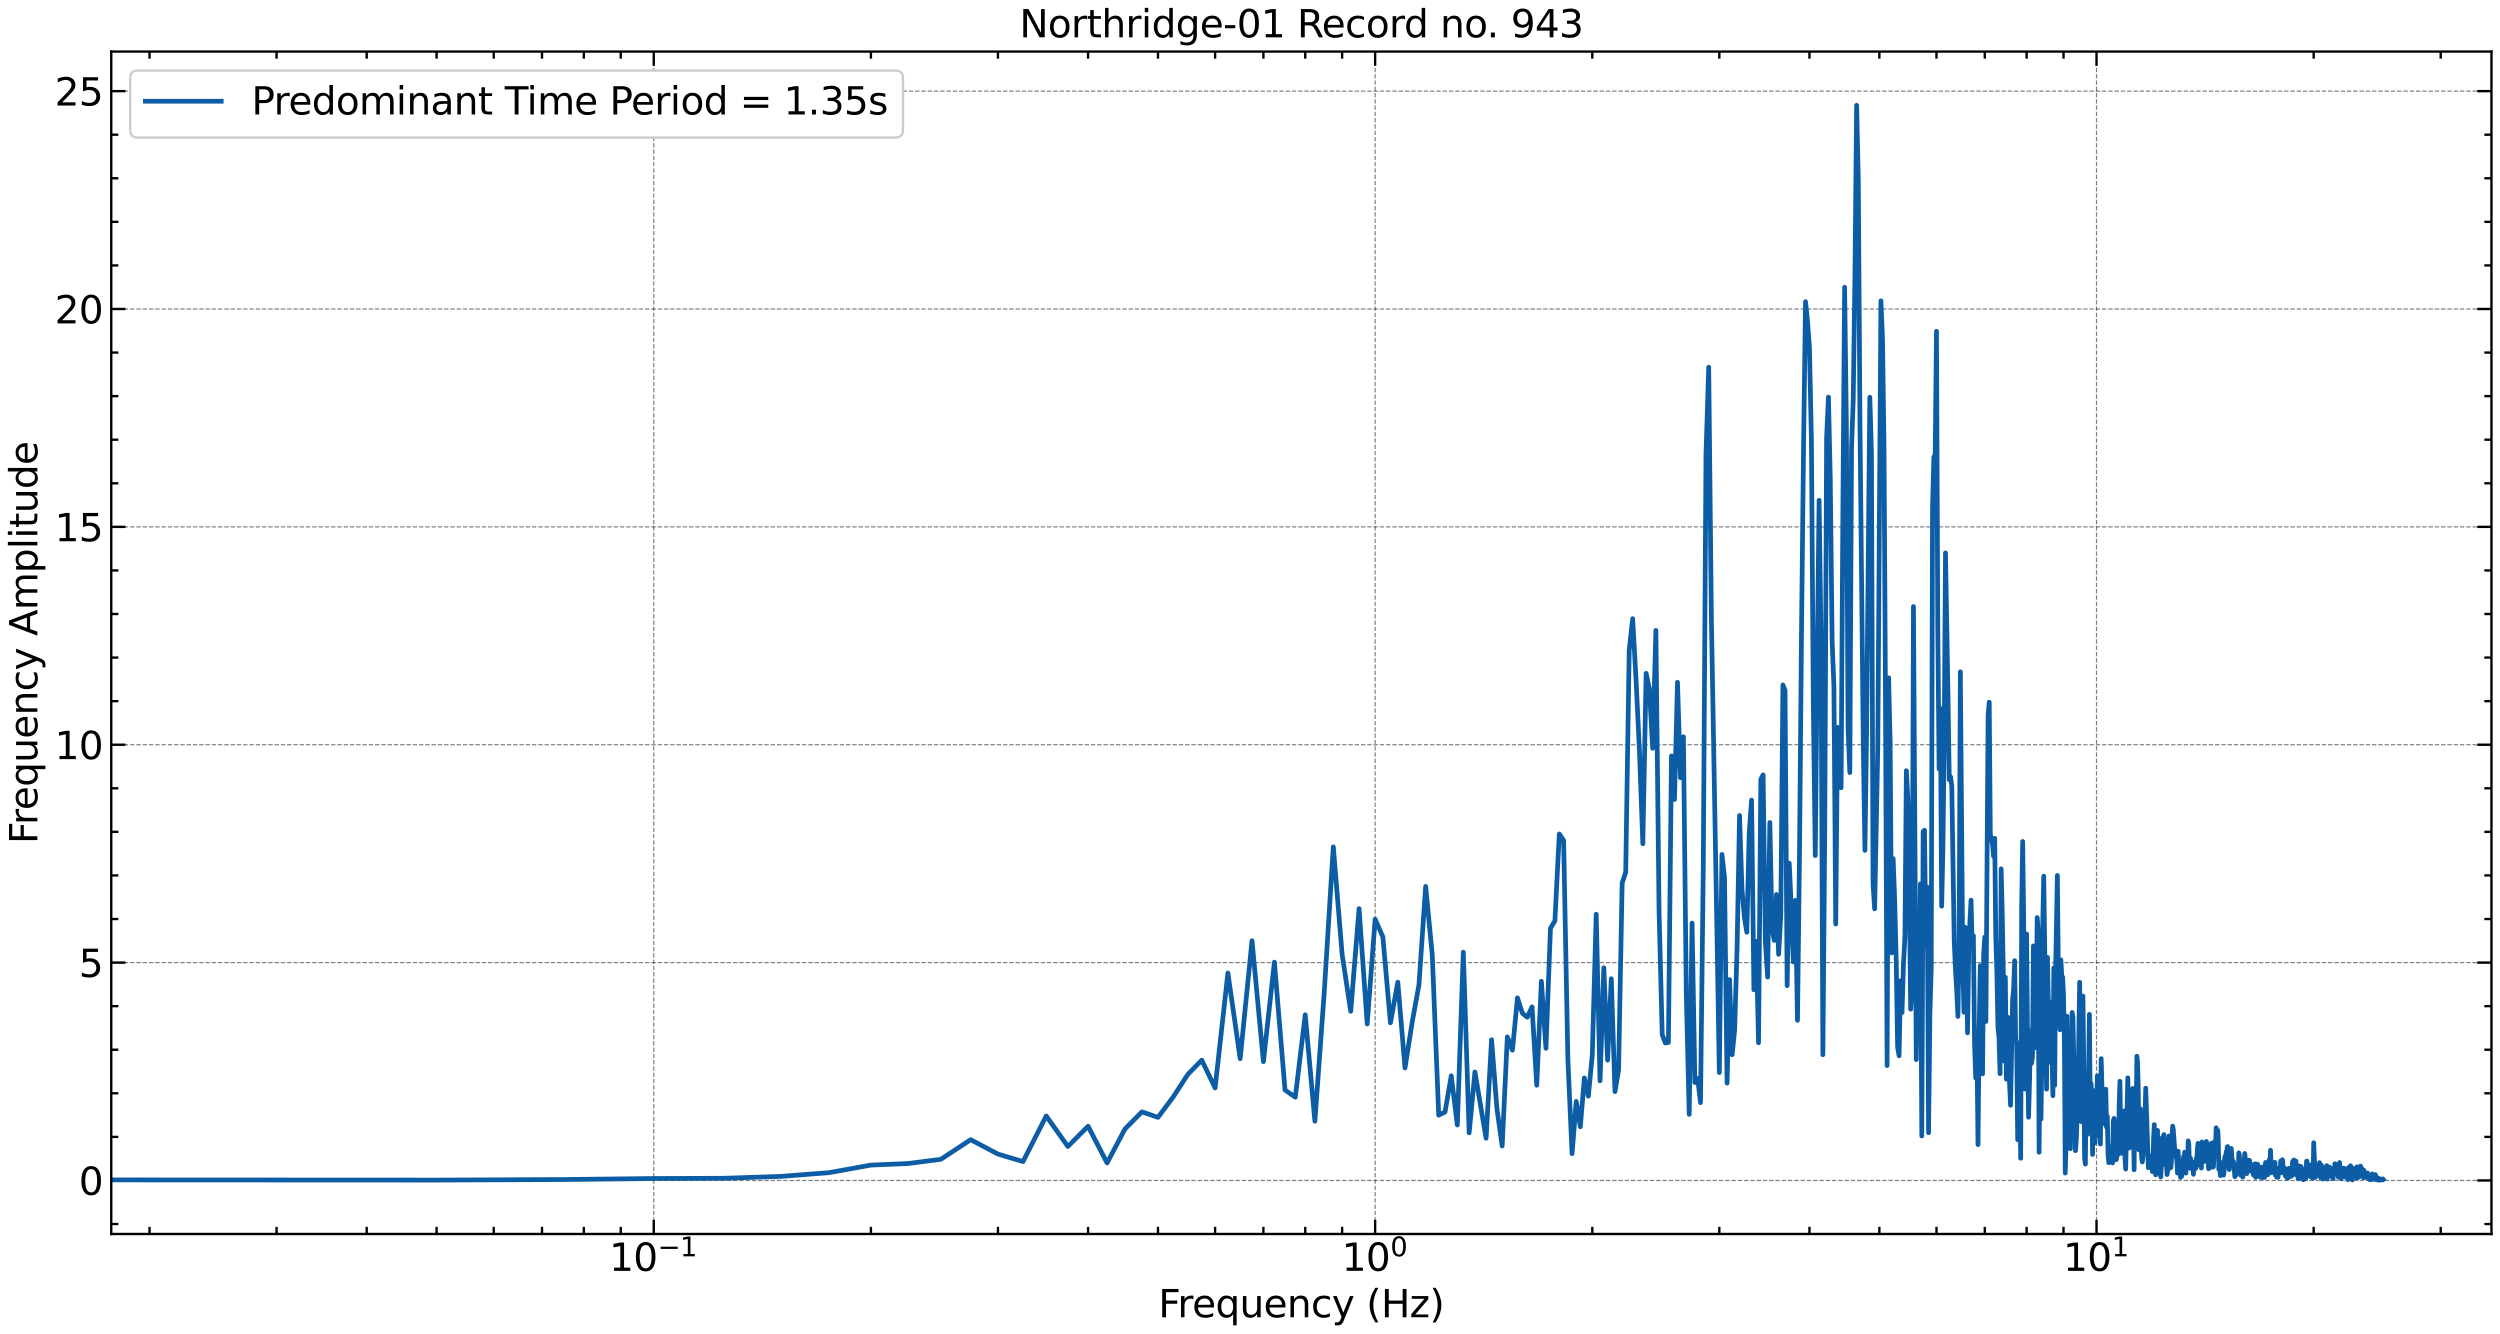 <?xml version="1.0" encoding="utf-8" standalone="no"?>
<!DOCTYPE svg PUBLIC "-//W3C//DTD SVG 1.1//EN"
  "http://www.w3.org/Graphics/SVG/1.1/DTD/svg11.dtd">
<svg xmlns:xlink="http://www.w3.org/1999/xlink" width="1054.945pt" height="562.788pt" viewBox="0 0 1054.945 562.788" xmlns="http://www.w3.org/2000/svg" version="1.1">
 <defs>
  <style type="text/css">*{stroke-linejoin: round; stroke-linecap: butt}</style>
 </defs>
 <g id="figure_1">
  <g id="patch_1">
   <path d="M 0 562.788 
L 1054.945 562.788 
L 1054.945 0 
L 0 0 
z
" style="fill: #ffffff"/>
  </g>
  <g id="axes_1">
   <g id="patch_2">
    <path d="M 46.945 520.717 
L 1051.345 520.717 
L 1051.345 21.758 
L 46.945 21.758 
z
" style="fill: #ffffff"/>
   </g>
   <g id="matplotlib.axis_1">
    <g id="xtick_1">
     <g id="line2d_1">
      <path d="M 275.871 520.717 
L 275.871 21.758 
" clip-path="url(#p786ea1fb59)" style="fill: none; stroke-dasharray: 1.85,0.8; stroke-dashoffset: 0; stroke: #000000; stroke-opacity: 0.5; stroke-width: 0.5"/>
     </g>
     <g id="line2d_2">
      <defs>
       <path id="m0d4e0d91ab" d="M 0 0 
L 0 -6 
" style="stroke: #000000"/>
      </defs>
      <g>
       <use xlink:href="#m0d4e0d91ab" x="275.871" y="520.717" style="stroke: #000000"/>
      </g>
     </g>
     <g id="line2d_3">
      <defs>
       <path id="mbb97920888" d="M 0 0 
L 0 6 
" style="stroke: #000000"/>
      </defs>
      <g>
       <use xlink:href="#mbb97920888" x="275.871" y="21.758" style="stroke: #000000"/>
      </g>
     </g>
     <g id="text_1">
      <!-- $\mathdefault{10^{-1}}$ -->
      <g transform="translate(257.071 536.375) scale(0.16 -0.16)">
       <defs>
        <path id="DejaVuSans-31" d="M 794 531 
L 1825 531 
L 1825 4091 
L 703 3866 
L 703 4441 
L 1819 4666 
L 2450 4666 
L 2450 531 
L 3481 531 
L 3481 0 
L 794 0 
L 794 531 
z
" transform="scale(0.016)"/>
        <path id="DejaVuSans-30" d="M 2034 4250 
Q 1547 4250 1301 3770 
Q 1056 3291 1056 2328 
Q 1056 1369 1301 889 
Q 1547 409 2034 409 
Q 2525 409 2770 889 
Q 3016 1369 3016 2328 
Q 3016 3291 2770 3770 
Q 2525 4250 2034 4250 
z
M 2034 4750 
Q 2819 4750 3233 4129 
Q 3647 3509 3647 2328 
Q 3647 1150 3233 529 
Q 2819 -91 2034 -91 
Q 1250 -91 836 529 
Q 422 1150 422 2328 
Q 422 3509 836 4129 
Q 1250 4750 2034 4750 
z
" transform="scale(0.016)"/>
        <path id="DejaVuSans-2212" d="M 678 2272 
L 4684 2272 
L 4684 1741 
L 678 1741 
L 678 2272 
z
" transform="scale(0.016)"/>
       </defs>
       <use xlink:href="#DejaVuSans-31" transform="translate(0 0.684)"/>
       <use xlink:href="#DejaVuSans-30" transform="translate(63.623 0.684)"/>
       <use xlink:href="#DejaVuSans-2212" transform="translate(128.203 38.966) scale(0.7)"/>
       <use xlink:href="#DejaVuSans-31" transform="translate(186.855 38.966) scale(0.7)"/>
      </g>
     </g>
    </g>
    <g id="xtick_2">
     <g id="line2d_4">
      <path d="M 580.279 520.717 
L 580.279 21.758 
" clip-path="url(#p786ea1fb59)" style="fill: none; stroke-dasharray: 1.85,0.8; stroke-dashoffset: 0; stroke: #000000; stroke-opacity: 0.5; stroke-width: 0.5"/>
     </g>
     <g id="line2d_5">
      <g>
       <use xlink:href="#m0d4e0d91ab" x="580.279" y="520.717" style="stroke: #000000"/>
      </g>
     </g>
     <g id="line2d_6">
      <g>
       <use xlink:href="#mbb97920888" x="580.279" y="21.758" style="stroke: #000000"/>
      </g>
     </g>
     <g id="text_2">
      <!-- $\mathdefault{10^{0}}$ -->
      <g transform="translate(566.199 536.375) scale(0.16 -0.16)">
       <use xlink:href="#DejaVuSans-31" transform="translate(0 0.766)"/>
       <use xlink:href="#DejaVuSans-30" transform="translate(63.623 0.766)"/>
       <use xlink:href="#DejaVuSans-30" transform="translate(128.203 39.047) scale(0.7)"/>
      </g>
     </g>
    </g>
    <g id="xtick_3">
     <g id="line2d_7">
      <path d="M 884.687 520.717 
L 884.687 21.758 
" clip-path="url(#p786ea1fb59)" style="fill: none; stroke-dasharray: 1.85,0.8; stroke-dashoffset: 0; stroke: #000000; stroke-opacity: 0.5; stroke-width: 0.5"/>
     </g>
     <g id="line2d_8">
      <g>
       <use xlink:href="#m0d4e0d91ab" x="884.687" y="520.717" style="stroke: #000000"/>
      </g>
     </g>
     <g id="line2d_9">
      <g>
       <use xlink:href="#mbb97920888" x="884.687" y="21.758" style="stroke: #000000"/>
      </g>
     </g>
     <g id="text_3">
      <!-- $\mathdefault{10^{1}}$ -->
      <g transform="translate(870.607 536.375) scale(0.16 -0.16)">
       <use xlink:href="#DejaVuSans-31" transform="translate(0 0.684)"/>
       <use xlink:href="#DejaVuSans-30" transform="translate(63.623 0.684)"/>
       <use xlink:href="#DejaVuSans-31" transform="translate(128.203 38.966) scale(0.7)"/>
      </g>
     </g>
    </g>
    <g id="xtick_4">
     <g id="line2d_10">
      <defs>
       <path id="m7118806e76" d="M 0 0 
L 0 -3 
" style="stroke: #000000"/>
      </defs>
      <g>
       <use xlink:href="#m7118806e76" x="63.099" y="520.717" style="stroke: #000000"/>
      </g>
     </g>
     <g id="line2d_11">
      <defs>
       <path id="m3b38a6d5cf" d="M 0 0 
L 0 3 
" style="stroke: #000000"/>
      </defs>
      <g>
       <use xlink:href="#m3b38a6d5cf" x="63.099" y="21.758" style="stroke: #000000"/>
      </g>
     </g>
    </g>
    <g id="xtick_5">
     <g id="line2d_12">
      <g>
       <use xlink:href="#m7118806e76" x="116.703" y="520.717" style="stroke: #000000"/>
      </g>
     </g>
     <g id="line2d_13">
      <g>
       <use xlink:href="#m3b38a6d5cf" x="116.703" y="21.758" style="stroke: #000000"/>
      </g>
     </g>
    </g>
    <g id="xtick_6">
     <g id="line2d_14">
      <g>
       <use xlink:href="#m7118806e76" x="154.735" y="520.717" style="stroke: #000000"/>
      </g>
     </g>
     <g id="line2d_15">
      <g>
       <use xlink:href="#m3b38a6d5cf" x="154.735" y="21.758" style="stroke: #000000"/>
      </g>
     </g>
    </g>
    <g id="xtick_7">
     <g id="line2d_16">
      <g>
       <use xlink:href="#m7118806e76" x="184.235" y="520.717" style="stroke: #000000"/>
      </g>
     </g>
     <g id="line2d_17">
      <g>
       <use xlink:href="#m3b38a6d5cf" x="184.235" y="21.758" style="stroke: #000000"/>
      </g>
     </g>
    </g>
    <g id="xtick_8">
     <g id="line2d_18">
      <g>
       <use xlink:href="#m7118806e76" x="208.339" y="520.717" style="stroke: #000000"/>
      </g>
     </g>
     <g id="line2d_19">
      <g>
       <use xlink:href="#m3b38a6d5cf" x="208.339" y="21.758" style="stroke: #000000"/>
      </g>
     </g>
    </g>
    <g id="xtick_9">
     <g id="line2d_20">
      <g>
       <use xlink:href="#m7118806e76" x="228.718" y="520.717" style="stroke: #000000"/>
      </g>
     </g>
     <g id="line2d_21">
      <g>
       <use xlink:href="#m3b38a6d5cf" x="228.718" y="21.758" style="stroke: #000000"/>
      </g>
     </g>
    </g>
    <g id="xtick_10">
     <g id="line2d_22">
      <g>
       <use xlink:href="#m7118806e76" x="246.371" y="520.717" style="stroke: #000000"/>
      </g>
     </g>
     <g id="line2d_23">
      <g>
       <use xlink:href="#m3b38a6d5cf" x="246.371" y="21.758" style="stroke: #000000"/>
      </g>
     </g>
    </g>
    <g id="xtick_11">
     <g id="line2d_24">
      <g>
       <use xlink:href="#m7118806e76" x="261.942" y="520.717" style="stroke: #000000"/>
      </g>
     </g>
     <g id="line2d_25">
      <g>
       <use xlink:href="#m3b38a6d5cf" x="261.942" y="21.758" style="stroke: #000000"/>
      </g>
     </g>
    </g>
    <g id="xtick_12">
     <g id="line2d_26">
      <g>
       <use xlink:href="#m7118806e76" x="367.507" y="520.717" style="stroke: #000000"/>
      </g>
     </g>
     <g id="line2d_27">
      <g>
       <use xlink:href="#m3b38a6d5cf" x="367.507" y="21.758" style="stroke: #000000"/>
      </g>
     </g>
    </g>
    <g id="xtick_13">
     <g id="line2d_28">
      <g>
       <use xlink:href="#m7118806e76" x="421.111" y="520.717" style="stroke: #000000"/>
      </g>
     </g>
     <g id="line2d_29">
      <g>
       <use xlink:href="#m3b38a6d5cf" x="421.111" y="21.758" style="stroke: #000000"/>
      </g>
     </g>
    </g>
    <g id="xtick_14">
     <g id="line2d_30">
      <g>
       <use xlink:href="#m7118806e76" x="459.143" y="520.717" style="stroke: #000000"/>
      </g>
     </g>
     <g id="line2d_31">
      <g>
       <use xlink:href="#m3b38a6d5cf" x="459.143" y="21.758" style="stroke: #000000"/>
      </g>
     </g>
    </g>
    <g id="xtick_15">
     <g id="line2d_32">
      <g>
       <use xlink:href="#m7118806e76" x="488.643" y="520.717" style="stroke: #000000"/>
      </g>
     </g>
     <g id="line2d_33">
      <g>
       <use xlink:href="#m3b38a6d5cf" x="488.643" y="21.758" style="stroke: #000000"/>
      </g>
     </g>
    </g>
    <g id="xtick_16">
     <g id="line2d_34">
      <g>
       <use xlink:href="#m7118806e76" x="512.747" y="520.717" style="stroke: #000000"/>
      </g>
     </g>
     <g id="line2d_35">
      <g>
       <use xlink:href="#m3b38a6d5cf" x="512.747" y="21.758" style="stroke: #000000"/>
      </g>
     </g>
    </g>
    <g id="xtick_17">
     <g id="line2d_36">
      <g>
       <use xlink:href="#m7118806e76" x="533.126" y="520.717" style="stroke: #000000"/>
      </g>
     </g>
     <g id="line2d_37">
      <g>
       <use xlink:href="#m3b38a6d5cf" x="533.126" y="21.758" style="stroke: #000000"/>
      </g>
     </g>
    </g>
    <g id="xtick_18">
     <g id="line2d_38">
      <g>
       <use xlink:href="#m7118806e76" x="550.779" y="520.717" style="stroke: #000000"/>
      </g>
     </g>
     <g id="line2d_39">
      <g>
       <use xlink:href="#m3b38a6d5cf" x="550.779" y="21.758" style="stroke: #000000"/>
      </g>
     </g>
    </g>
    <g id="xtick_19">
     <g id="line2d_40">
      <g>
       <use xlink:href="#m7118806e76" x="566.35" y="520.717" style="stroke: #000000"/>
      </g>
     </g>
     <g id="line2d_41">
      <g>
       <use xlink:href="#m3b38a6d5cf" x="566.35" y="21.758" style="stroke: #000000"/>
      </g>
     </g>
    </g>
    <g id="xtick_20">
     <g id="line2d_42">
      <g>
       <use xlink:href="#m7118806e76" x="671.915" y="520.717" style="stroke: #000000"/>
      </g>
     </g>
     <g id="line2d_43">
      <g>
       <use xlink:href="#m3b38a6d5cf" x="671.915" y="21.758" style="stroke: #000000"/>
      </g>
     </g>
    </g>
    <g id="xtick_21">
     <g id="line2d_44">
      <g>
       <use xlink:href="#m7118806e76" x="725.518" y="520.717" style="stroke: #000000"/>
      </g>
     </g>
     <g id="line2d_45">
      <g>
       <use xlink:href="#m3b38a6d5cf" x="725.518" y="21.758" style="stroke: #000000"/>
      </g>
     </g>
    </g>
    <g id="xtick_22">
     <g id="line2d_46">
      <g>
       <use xlink:href="#m7118806e76" x="763.551" y="520.717" style="stroke: #000000"/>
      </g>
     </g>
     <g id="line2d_47">
      <g>
       <use xlink:href="#m3b38a6d5cf" x="763.551" y="21.758" style="stroke: #000000"/>
      </g>
     </g>
    </g>
    <g id="xtick_23">
     <g id="line2d_48">
      <g>
       <use xlink:href="#m7118806e76" x="793.051" y="520.717" style="stroke: #000000"/>
      </g>
     </g>
     <g id="line2d_49">
      <g>
       <use xlink:href="#m3b38a6d5cf" x="793.051" y="21.758" style="stroke: #000000"/>
      </g>
     </g>
    </g>
    <g id="xtick_24">
     <g id="line2d_50">
      <g>
       <use xlink:href="#m7118806e76" x="817.154" y="520.717" style="stroke: #000000"/>
      </g>
     </g>
     <g id="line2d_51">
      <g>
       <use xlink:href="#m3b38a6d5cf" x="817.154" y="21.758" style="stroke: #000000"/>
      </g>
     </g>
    </g>
    <g id="xtick_25">
     <g id="line2d_52">
      <g>
       <use xlink:href="#m7118806e76" x="837.533" y="520.717" style="stroke: #000000"/>
      </g>
     </g>
     <g id="line2d_53">
      <g>
       <use xlink:href="#m3b38a6d5cf" x="837.533" y="21.758" style="stroke: #000000"/>
      </g>
     </g>
    </g>
    <g id="xtick_26">
     <g id="line2d_54">
      <g>
       <use xlink:href="#m7118806e76" x="855.187" y="520.717" style="stroke: #000000"/>
      </g>
     </g>
     <g id="line2d_55">
      <g>
       <use xlink:href="#m3b38a6d5cf" x="855.187" y="21.758" style="stroke: #000000"/>
      </g>
     </g>
    </g>
    <g id="xtick_27">
     <g id="line2d_56">
      <g>
       <use xlink:href="#m7118806e76" x="870.758" y="520.717" style="stroke: #000000"/>
      </g>
     </g>
     <g id="line2d_57">
      <g>
       <use xlink:href="#m3b38a6d5cf" x="870.758" y="21.758" style="stroke: #000000"/>
      </g>
     </g>
    </g>
    <g id="xtick_28">
     <g id="line2d_58">
      <g>
       <use xlink:href="#m7118806e76" x="976.323" y="520.717" style="stroke: #000000"/>
      </g>
     </g>
     <g id="line2d_59">
      <g>
       <use xlink:href="#m3b38a6d5cf" x="976.323" y="21.758" style="stroke: #000000"/>
      </g>
     </g>
    </g>
    <g id="xtick_29">
     <g id="line2d_60">
      <g>
       <use xlink:href="#m7118806e76" x="1029.926" y="520.717" style="stroke: #000000"/>
      </g>
     </g>
     <g id="line2d_61">
      <g>
       <use xlink:href="#m3b38a6d5cf" x="1029.926" y="21.758" style="stroke: #000000"/>
      </g>
     </g>
    </g>
    <g id="text_4">
     <!-- Frequency (Hz) -->
     <g transform="translate(488.817 555.86) scale(0.16 -0.16)">
      <defs>
       <path id="DejaVuSans-46" d="M 628 4666 
L 3309 4666 
L 3309 4134 
L 1259 4134 
L 1259 2759 
L 3109 2759 
L 3109 2228 
L 1259 2228 
L 1259 0 
L 628 0 
L 628 4666 
z
" transform="scale(0.016)"/>
       <path id="DejaVuSans-72" d="M 2631 2963 
Q 2534 3019 2420 3045 
Q 2306 3072 2169 3072 
Q 1681 3072 1420 2755 
Q 1159 2438 1159 1844 
L 1159 0 
L 581 0 
L 581 3500 
L 1159 3500 
L 1159 2956 
Q 1341 3275 1631 3429 
Q 1922 3584 2338 3584 
Q 2397 3584 2469 3576 
Q 2541 3569 2628 3553 
L 2631 2963 
z
" transform="scale(0.016)"/>
       <path id="DejaVuSans-65" d="M 3597 1894 
L 3597 1613 
L 953 1613 
Q 991 1019 1311 708 
Q 1631 397 2203 397 
Q 2534 397 2845 478 
Q 3156 559 3463 722 
L 3463 178 
Q 3153 47 2828 -22 
Q 2503 -91 2169 -91 
Q 1331 -91 842 396 
Q 353 884 353 1716 
Q 353 2575 817 3079 
Q 1281 3584 2069 3584 
Q 2775 3584 3186 3129 
Q 3597 2675 3597 1894 
z
M 3022 2063 
Q 3016 2534 2758 2815 
Q 2500 3097 2075 3097 
Q 1594 3097 1305 2825 
Q 1016 2553 972 2059 
L 3022 2063 
z
" transform="scale(0.016)"/>
       <path id="DejaVuSans-71" d="M 947 1747 
Q 947 1113 1208 752 
Q 1469 391 1925 391 
Q 2381 391 2643 752 
Q 2906 1113 2906 1747 
Q 2906 2381 2643 2742 
Q 2381 3103 1925 3103 
Q 1469 3103 1208 2742 
Q 947 2381 947 1747 
z
M 2906 525 
Q 2725 213 2448 61 
Q 2172 -91 1784 -91 
Q 1150 -91 751 415 
Q 353 922 353 1747 
Q 353 2572 751 3078 
Q 1150 3584 1784 3584 
Q 2172 3584 2448 3432 
Q 2725 3281 2906 2969 
L 2906 3500 
L 3481 3500 
L 3481 -1331 
L 2906 -1331 
L 2906 525 
z
" transform="scale(0.016)"/>
       <path id="DejaVuSans-75" d="M 544 1381 
L 544 3500 
L 1119 3500 
L 1119 1403 
Q 1119 906 1312 657 
Q 1506 409 1894 409 
Q 2359 409 2629 706 
Q 2900 1003 2900 1516 
L 2900 3500 
L 3475 3500 
L 3475 0 
L 2900 0 
L 2900 538 
Q 2691 219 2414 64 
Q 2138 -91 1772 -91 
Q 1169 -91 856 284 
Q 544 659 544 1381 
z
M 1991 3584 
L 1991 3584 
z
" transform="scale(0.016)"/>
       <path id="DejaVuSans-6e" d="M 3513 2113 
L 3513 0 
L 2938 0 
L 2938 2094 
Q 2938 2591 2744 2837 
Q 2550 3084 2163 3084 
Q 1697 3084 1428 2787 
Q 1159 2491 1159 1978 
L 1159 0 
L 581 0 
L 581 3500 
L 1159 3500 
L 1159 2956 
Q 1366 3272 1645 3428 
Q 1925 3584 2291 3584 
Q 2894 3584 3203 3211 
Q 3513 2838 3513 2113 
z
" transform="scale(0.016)"/>
       <path id="DejaVuSans-63" d="M 3122 3366 
L 3122 2828 
Q 2878 2963 2633 3030 
Q 2388 3097 2138 3097 
Q 1578 3097 1268 2742 
Q 959 2388 959 1747 
Q 959 1106 1268 751 
Q 1578 397 2138 397 
Q 2388 397 2633 464 
Q 2878 531 3122 666 
L 3122 134 
Q 2881 22 2623 -34 
Q 2366 -91 2075 -91 
Q 1284 -91 818 406 
Q 353 903 353 1747 
Q 353 2603 823 3093 
Q 1294 3584 2113 3584 
Q 2378 3584 2631 3529 
Q 2884 3475 3122 3366 
z
" transform="scale(0.016)"/>
       <path id="DejaVuSans-79" d="M 2059 -325 
Q 1816 -950 1584 -1140 
Q 1353 -1331 966 -1331 
L 506 -1331 
L 506 -850 
L 844 -850 
Q 1081 -850 1212 -737 
Q 1344 -625 1503 -206 
L 1606 56 
L 191 3500 
L 800 3500 
L 1894 763 
L 2988 3500 
L 3597 3500 
L 2059 -325 
z
" transform="scale(0.016)"/>
       <path id="DejaVuSans-20" transform="scale(0.016)"/>
       <path id="DejaVuSans-28" d="M 1984 4856 
Q 1566 4138 1362 3434 
Q 1159 2731 1159 2009 
Q 1159 1288 1364 580 
Q 1569 -128 1984 -844 
L 1484 -844 
Q 1016 -109 783 600 
Q 550 1309 550 2009 
Q 550 2706 781 3412 
Q 1013 4119 1484 4856 
L 1984 4856 
z
" transform="scale(0.016)"/>
       <path id="DejaVuSans-48" d="M 628 4666 
L 1259 4666 
L 1259 2753 
L 3553 2753 
L 3553 4666 
L 4184 4666 
L 4184 0 
L 3553 0 
L 3553 2222 
L 1259 2222 
L 1259 0 
L 628 0 
L 628 4666 
z
" transform="scale(0.016)"/>
       <path id="DejaVuSans-7a" d="M 353 3500 
L 3084 3500 
L 3084 2975 
L 922 459 
L 3084 459 
L 3084 0 
L 275 0 
L 275 525 
L 2438 3041 
L 353 3041 
L 353 3500 
z
" transform="scale(0.016)"/>
       <path id="DejaVuSans-29" d="M 513 4856 
L 1013 4856 
Q 1481 4119 1714 3412 
Q 1947 2706 1947 2009 
Q 1947 1309 1714 600 
Q 1481 -109 1013 -844 
L 513 -844 
Q 928 -128 1133 580 
Q 1338 1288 1338 2009 
Q 1338 2731 1133 3434 
Q 928 4138 513 4856 
z
" transform="scale(0.016)"/>
      </defs>
      <use xlink:href="#DejaVuSans-46"/>
      <use xlink:href="#DejaVuSans-72" x="50.27"/>
      <use xlink:href="#DejaVuSans-65" x="89.133"/>
      <use xlink:href="#DejaVuSans-71" x="150.656"/>
      <use xlink:href="#DejaVuSans-75" x="214.133"/>
      <use xlink:href="#DejaVuSans-65" x="277.512"/>
      <use xlink:href="#DejaVuSans-6e" x="339.035"/>
      <use xlink:href="#DejaVuSans-63" x="402.414"/>
      <use xlink:href="#DejaVuSans-79" x="457.395"/>
      <use xlink:href="#DejaVuSans-20" x="516.574"/>
      <use xlink:href="#DejaVuSans-28" x="548.361"/>
      <use xlink:href="#DejaVuSans-48" x="587.375"/>
      <use xlink:href="#DejaVuSans-7a" x="662.57"/>
      <use xlink:href="#DejaVuSans-29" x="715.061"/>
     </g>
    </g>
   </g>
   <g id="matplotlib.axis_2">
    <g id="ytick_1">
     <g id="line2d_62">
      <path d="M 46.945 498.128 
L 1051.345 498.128 
" clip-path="url(#p786ea1fb59)" style="fill: none; stroke-dasharray: 1.85,0.8; stroke-dashoffset: 0; stroke: #000000; stroke-opacity: 0.5; stroke-width: 0.5"/>
     </g>
     <g id="line2d_63">
      <defs>
       <path id="m0925b0fa48" d="M 0 0 
L 6 0 
" style="stroke: #000000"/>
      </defs>
      <g>
       <use xlink:href="#m0925b0fa48" x="46.945" y="498.128" style="stroke: #000000"/>
      </g>
     </g>
     <g id="line2d_64">
      <defs>
       <path id="m257ea42aa7" d="M 0 0 
L -6 0 
" style="stroke: #000000"/>
      </defs>
      <g>
       <use xlink:href="#m257ea42aa7" x="1051.345" y="498.128" style="stroke: #000000"/>
      </g>
     </g>
     <g id="text_5">
      <!-- 0 -->
      <g transform="translate(33.265 504.206) scale(0.16 -0.16)">
       <use xlink:href="#DejaVuSans-30"/>
      </g>
     </g>
    </g>
    <g id="ytick_2">
     <g id="line2d_65">
      <path d="M 46.945 406.193 
L 1051.345 406.193 
" clip-path="url(#p786ea1fb59)" style="fill: none; stroke-dasharray: 1.85,0.8; stroke-dashoffset: 0; stroke: #000000; stroke-opacity: 0.5; stroke-width: 0.5"/>
     </g>
     <g id="line2d_66">
      <g>
       <use xlink:href="#m0925b0fa48" x="46.945" y="406.193" style="stroke: #000000"/>
      </g>
     </g>
     <g id="line2d_67">
      <g>
       <use xlink:href="#m257ea42aa7" x="1051.345" y="406.193" style="stroke: #000000"/>
      </g>
     </g>
     <g id="text_6">
      <!-- 5 -->
      <g transform="translate(33.265 412.272) scale(0.16 -0.16)">
       <defs>
        <path id="DejaVuSans-35" d="M 691 4666 
L 3169 4666 
L 3169 4134 
L 1269 4134 
L 1269 2991 
Q 1406 3038 1543 3061 
Q 1681 3084 1819 3084 
Q 2600 3084 3056 2656 
Q 3513 2228 3513 1497 
Q 3513 744 3044 326 
Q 2575 -91 1722 -91 
Q 1428 -91 1123 -41 
Q 819 9 494 109 
L 494 744 
Q 775 591 1075 516 
Q 1375 441 1709 441 
Q 2250 441 2565 725 
Q 2881 1009 2881 1497 
Q 2881 1984 2565 2268 
Q 2250 2553 1709 2553 
Q 1456 2553 1204 2497 
Q 953 2441 691 2322 
L 691 4666 
z
" transform="scale(0.016)"/>
       </defs>
       <use xlink:href="#DejaVuSans-35"/>
      </g>
     </g>
    </g>
    <g id="ytick_3">
     <g id="line2d_68">
      <path d="M 46.945 314.258 
L 1051.345 314.258 
" clip-path="url(#p786ea1fb59)" style="fill: none; stroke-dasharray: 1.85,0.8; stroke-dashoffset: 0; stroke: #000000; stroke-opacity: 0.5; stroke-width: 0.5"/>
     </g>
     <g id="line2d_69">
      <g>
       <use xlink:href="#m0925b0fa48" x="46.945" y="314.258" style="stroke: #000000"/>
      </g>
     </g>
     <g id="line2d_70">
      <g>
       <use xlink:href="#m257ea42aa7" x="1051.345" y="314.258" style="stroke: #000000"/>
      </g>
     </g>
     <g id="text_7">
      <!-- 10 -->
      <g transform="translate(23.085 320.337) scale(0.16 -0.16)">
       <use xlink:href="#DejaVuSans-31"/>
       <use xlink:href="#DejaVuSans-30" x="63.623"/>
      </g>
     </g>
    </g>
    <g id="ytick_4">
     <g id="line2d_71">
      <path d="M 46.945 222.323 
L 1051.345 222.323 
" clip-path="url(#p786ea1fb59)" style="fill: none; stroke-dasharray: 1.85,0.8; stroke-dashoffset: 0; stroke: #000000; stroke-opacity: 0.5; stroke-width: 0.5"/>
     </g>
     <g id="line2d_72">
      <g>
       <use xlink:href="#m0925b0fa48" x="46.945" y="222.323" style="stroke: #000000"/>
      </g>
     </g>
     <g id="line2d_73">
      <g>
       <use xlink:href="#m257ea42aa7" x="1051.345" y="222.323" style="stroke: #000000"/>
      </g>
     </g>
     <g id="text_8">
      <!-- 15 -->
      <g transform="translate(23.085 228.402) scale(0.16 -0.16)">
       <use xlink:href="#DejaVuSans-31"/>
       <use xlink:href="#DejaVuSans-35" x="63.623"/>
      </g>
     </g>
    </g>
    <g id="ytick_5">
     <g id="line2d_74">
      <path d="M 46.945 130.388 
L 1051.345 130.388 
" clip-path="url(#p786ea1fb59)" style="fill: none; stroke-dasharray: 1.85,0.8; stroke-dashoffset: 0; stroke: #000000; stroke-opacity: 0.5; stroke-width: 0.5"/>
     </g>
     <g id="line2d_75">
      <g>
       <use xlink:href="#m0925b0fa48" x="46.945" y="130.388" style="stroke: #000000"/>
      </g>
     </g>
     <g id="line2d_76">
      <g>
       <use xlink:href="#m257ea42aa7" x="1051.345" y="130.388" style="stroke: #000000"/>
      </g>
     </g>
     <g id="text_9">
      <!-- 20 -->
      <g transform="translate(23.085 136.467) scale(0.16 -0.16)">
       <defs>
        <path id="DejaVuSans-32" d="M 1228 531 
L 3431 531 
L 3431 0 
L 469 0 
L 469 531 
Q 828 903 1448 1529 
Q 2069 2156 2228 2338 
Q 2531 2678 2651 2914 
Q 2772 3150 2772 3378 
Q 2772 3750 2511 3984 
Q 2250 4219 1831 4219 
Q 1534 4219 1204 4116 
Q 875 4013 500 3803 
L 500 4441 
Q 881 4594 1212 4672 
Q 1544 4750 1819 4750 
Q 2544 4750 2975 4387 
Q 3406 4025 3406 3419 
Q 3406 3131 3298 2873 
Q 3191 2616 2906 2266 
Q 2828 2175 2409 1742 
Q 1991 1309 1228 531 
z
" transform="scale(0.016)"/>
       </defs>
       <use xlink:href="#DejaVuSans-32"/>
       <use xlink:href="#DejaVuSans-30" x="63.623"/>
      </g>
     </g>
    </g>
    <g id="ytick_6">
     <g id="line2d_77">
      <path d="M 46.945 38.454 
L 1051.345 38.454 
" clip-path="url(#p786ea1fb59)" style="fill: none; stroke-dasharray: 1.85,0.8; stroke-dashoffset: 0; stroke: #000000; stroke-opacity: 0.5; stroke-width: 0.5"/>
     </g>
     <g id="line2d_78">
      <g>
       <use xlink:href="#m0925b0fa48" x="46.945" y="38.454" style="stroke: #000000"/>
      </g>
     </g>
     <g id="line2d_79">
      <g>
       <use xlink:href="#m257ea42aa7" x="1051.345" y="38.454" style="stroke: #000000"/>
      </g>
     </g>
     <g id="text_10">
      <!-- 25 -->
      <g transform="translate(23.085 44.532) scale(0.16 -0.16)">
       <use xlink:href="#DejaVuSans-32"/>
       <use xlink:href="#DejaVuSans-35" x="63.623"/>
      </g>
     </g>
    </g>
    <g id="ytick_7">
     <g id="line2d_80">
      <defs>
       <path id="me8f886f9cf" d="M 0 0 
L 3 0 
" style="stroke: #000000"/>
      </defs>
      <g>
       <use xlink:href="#me8f886f9cf" x="46.945" y="516.515" style="stroke: #000000"/>
      </g>
     </g>
     <g id="line2d_81">
      <defs>
       <path id="m881956a10c" d="M 0 0 
L -3 0 
" style="stroke: #000000"/>
      </defs>
      <g>
       <use xlink:href="#m881956a10c" x="1051.345" y="516.515" style="stroke: #000000"/>
      </g>
     </g>
    </g>
    <g id="ytick_8">
     <g id="line2d_82">
      <g>
       <use xlink:href="#me8f886f9cf" x="46.945" y="479.741" style="stroke: #000000"/>
      </g>
     </g>
     <g id="line2d_83">
      <g>
       <use xlink:href="#m881956a10c" x="1051.345" y="479.741" style="stroke: #000000"/>
      </g>
     </g>
    </g>
    <g id="ytick_9">
     <g id="line2d_84">
      <g>
       <use xlink:href="#me8f886f9cf" x="46.945" y="461.354" style="stroke: #000000"/>
      </g>
     </g>
     <g id="line2d_85">
      <g>
       <use xlink:href="#m881956a10c" x="1051.345" y="461.354" style="stroke: #000000"/>
      </g>
     </g>
    </g>
    <g id="ytick_10">
     <g id="line2d_86">
      <g>
       <use xlink:href="#me8f886f9cf" x="46.945" y="442.967" style="stroke: #000000"/>
      </g>
     </g>
     <g id="line2d_87">
      <g>
       <use xlink:href="#m881956a10c" x="1051.345" y="442.967" style="stroke: #000000"/>
      </g>
     </g>
    </g>
    <g id="ytick_11">
     <g id="line2d_88">
      <g>
       <use xlink:href="#me8f886f9cf" x="46.945" y="424.58" style="stroke: #000000"/>
      </g>
     </g>
     <g id="line2d_89">
      <g>
       <use xlink:href="#m881956a10c" x="1051.345" y="424.58" style="stroke: #000000"/>
      </g>
     </g>
    </g>
    <g id="ytick_12">
     <g id="line2d_90">
      <g>
       <use xlink:href="#me8f886f9cf" x="46.945" y="387.806" style="stroke: #000000"/>
      </g>
     </g>
     <g id="line2d_91">
      <g>
       <use xlink:href="#m881956a10c" x="1051.345" y="387.806" style="stroke: #000000"/>
      </g>
     </g>
    </g>
    <g id="ytick_13">
     <g id="line2d_92">
      <g>
       <use xlink:href="#me8f886f9cf" x="46.945" y="369.419" style="stroke: #000000"/>
      </g>
     </g>
     <g id="line2d_93">
      <g>
       <use xlink:href="#m881956a10c" x="1051.345" y="369.419" style="stroke: #000000"/>
      </g>
     </g>
    </g>
    <g id="ytick_14">
     <g id="line2d_94">
      <g>
       <use xlink:href="#me8f886f9cf" x="46.945" y="351.032" style="stroke: #000000"/>
      </g>
     </g>
     <g id="line2d_95">
      <g>
       <use xlink:href="#m881956a10c" x="1051.345" y="351.032" style="stroke: #000000"/>
      </g>
     </g>
    </g>
    <g id="ytick_15">
     <g id="line2d_96">
      <g>
       <use xlink:href="#me8f886f9cf" x="46.945" y="332.645" style="stroke: #000000"/>
      </g>
     </g>
     <g id="line2d_97">
      <g>
       <use xlink:href="#m881956a10c" x="1051.345" y="332.645" style="stroke: #000000"/>
      </g>
     </g>
    </g>
    <g id="ytick_16">
     <g id="line2d_98">
      <g>
       <use xlink:href="#me8f886f9cf" x="46.945" y="295.871" style="stroke: #000000"/>
      </g>
     </g>
     <g id="line2d_99">
      <g>
       <use xlink:href="#m881956a10c" x="1051.345" y="295.871" style="stroke: #000000"/>
      </g>
     </g>
    </g>
    <g id="ytick_17">
     <g id="line2d_100">
      <g>
       <use xlink:href="#me8f886f9cf" x="46.945" y="277.484" style="stroke: #000000"/>
      </g>
     </g>
     <g id="line2d_101">
      <g>
       <use xlink:href="#m881956a10c" x="1051.345" y="277.484" style="stroke: #000000"/>
      </g>
     </g>
    </g>
    <g id="ytick_18">
     <g id="line2d_102">
      <g>
       <use xlink:href="#me8f886f9cf" x="46.945" y="259.097" style="stroke: #000000"/>
      </g>
     </g>
     <g id="line2d_103">
      <g>
       <use xlink:href="#m881956a10c" x="1051.345" y="259.097" style="stroke: #000000"/>
      </g>
     </g>
    </g>
    <g id="ytick_19">
     <g id="line2d_104">
      <g>
       <use xlink:href="#me8f886f9cf" x="46.945" y="240.71" style="stroke: #000000"/>
      </g>
     </g>
     <g id="line2d_105">
      <g>
       <use xlink:href="#m881956a10c" x="1051.345" y="240.71" style="stroke: #000000"/>
      </g>
     </g>
    </g>
    <g id="ytick_20">
     <g id="line2d_106">
      <g>
       <use xlink:href="#me8f886f9cf" x="46.945" y="203.936" style="stroke: #000000"/>
      </g>
     </g>
     <g id="line2d_107">
      <g>
       <use xlink:href="#m881956a10c" x="1051.345" y="203.936" style="stroke: #000000"/>
      </g>
     </g>
    </g>
    <g id="ytick_21">
     <g id="line2d_108">
      <g>
       <use xlink:href="#me8f886f9cf" x="46.945" y="185.549" style="stroke: #000000"/>
      </g>
     </g>
     <g id="line2d_109">
      <g>
       <use xlink:href="#m881956a10c" x="1051.345" y="185.549" style="stroke: #000000"/>
      </g>
     </g>
    </g>
    <g id="ytick_22">
     <g id="line2d_110">
      <g>
       <use xlink:href="#me8f886f9cf" x="46.945" y="167.162" style="stroke: #000000"/>
      </g>
     </g>
     <g id="line2d_111">
      <g>
       <use xlink:href="#m881956a10c" x="1051.345" y="167.162" style="stroke: #000000"/>
      </g>
     </g>
    </g>
    <g id="ytick_23">
     <g id="line2d_112">
      <g>
       <use xlink:href="#me8f886f9cf" x="46.945" y="148.775" style="stroke: #000000"/>
      </g>
     </g>
     <g id="line2d_113">
      <g>
       <use xlink:href="#m881956a10c" x="1051.345" y="148.775" style="stroke: #000000"/>
      </g>
     </g>
    </g>
    <g id="ytick_24">
     <g id="line2d_114">
      <g>
       <use xlink:href="#me8f886f9cf" x="46.945" y="112.001" style="stroke: #000000"/>
      </g>
     </g>
     <g id="line2d_115">
      <g>
       <use xlink:href="#m881956a10c" x="1051.345" y="112.001" style="stroke: #000000"/>
      </g>
     </g>
    </g>
    <g id="ytick_25">
     <g id="line2d_116">
      <g>
       <use xlink:href="#me8f886f9cf" x="46.945" y="93.614" style="stroke: #000000"/>
      </g>
     </g>
     <g id="line2d_117">
      <g>
       <use xlink:href="#m881956a10c" x="1051.345" y="93.614" style="stroke: #000000"/>
      </g>
     </g>
    </g>
    <g id="ytick_26">
     <g id="line2d_118">
      <g>
       <use xlink:href="#me8f886f9cf" x="46.945" y="75.227" style="stroke: #000000"/>
      </g>
     </g>
     <g id="line2d_119">
      <g>
       <use xlink:href="#m881956a10c" x="1051.345" y="75.227" style="stroke: #000000"/>
      </g>
     </g>
    </g>
    <g id="ytick_27">
     <g id="line2d_120">
      <g>
       <use xlink:href="#me8f886f9cf" x="46.945" y="56.841" style="stroke: #000000"/>
      </g>
     </g>
     <g id="line2d_121">
      <g>
       <use xlink:href="#m881956a10c" x="1051.345" y="56.841" style="stroke: #000000"/>
      </g>
     </g>
    </g>
    <g id="text_11">
     <!-- Frequency Amplitude -->
     <g transform="translate(15.758 356.104) rotate(-90) scale(0.16 -0.16)">
      <defs>
       <path id="DejaVuSans-41" d="M 2188 4044 
L 1331 1722 
L 3047 1722 
L 2188 4044 
z
M 1831 4666 
L 2547 4666 
L 4325 0 
L 3669 0 
L 3244 1197 
L 1141 1197 
L 716 0 
L 50 0 
L 1831 4666 
z
" transform="scale(0.016)"/>
       <path id="DejaVuSans-6d" d="M 3328 2828 
Q 3544 3216 3844 3400 
Q 4144 3584 4550 3584 
Q 5097 3584 5394 3201 
Q 5691 2819 5691 2113 
L 5691 0 
L 5113 0 
L 5113 2094 
Q 5113 2597 4934 2840 
Q 4756 3084 4391 3084 
Q 3944 3084 3684 2787 
Q 3425 2491 3425 1978 
L 3425 0 
L 2847 0 
L 2847 2094 
Q 2847 2600 2669 2842 
Q 2491 3084 2119 3084 
Q 1678 3084 1418 2786 
Q 1159 2488 1159 1978 
L 1159 0 
L 581 0 
L 581 3500 
L 1159 3500 
L 1159 2956 
Q 1356 3278 1631 3431 
Q 1906 3584 2284 3584 
Q 2666 3584 2933 3390 
Q 3200 3197 3328 2828 
z
" transform="scale(0.016)"/>
       <path id="DejaVuSans-70" d="M 1159 525 
L 1159 -1331 
L 581 -1331 
L 581 3500 
L 1159 3500 
L 1159 2969 
Q 1341 3281 1617 3432 
Q 1894 3584 2278 3584 
Q 2916 3584 3314 3078 
Q 3713 2572 3713 1747 
Q 3713 922 3314 415 
Q 2916 -91 2278 -91 
Q 1894 -91 1617 61 
Q 1341 213 1159 525 
z
M 3116 1747 
Q 3116 2381 2855 2742 
Q 2594 3103 2138 3103 
Q 1681 3103 1420 2742 
Q 1159 2381 1159 1747 
Q 1159 1113 1420 752 
Q 1681 391 2138 391 
Q 2594 391 2855 752 
Q 3116 1113 3116 1747 
z
" transform="scale(0.016)"/>
       <path id="DejaVuSans-6c" d="M 603 4863 
L 1178 4863 
L 1178 0 
L 603 0 
L 603 4863 
z
" transform="scale(0.016)"/>
       <path id="DejaVuSans-69" d="M 603 3500 
L 1178 3500 
L 1178 0 
L 603 0 
L 603 3500 
z
M 603 4863 
L 1178 4863 
L 1178 4134 
L 603 4134 
L 603 4863 
z
" transform="scale(0.016)"/>
       <path id="DejaVuSans-74" d="M 1172 4494 
L 1172 3500 
L 2356 3500 
L 2356 3053 
L 1172 3053 
L 1172 1153 
Q 1172 725 1289 603 
Q 1406 481 1766 481 
L 2356 481 
L 2356 0 
L 1766 0 
Q 1100 0 847 248 
Q 594 497 594 1153 
L 594 3053 
L 172 3053 
L 172 3500 
L 594 3500 
L 594 4494 
L 1172 4494 
z
" transform="scale(0.016)"/>
       <path id="DejaVuSans-64" d="M 2906 2969 
L 2906 4863 
L 3481 4863 
L 3481 0 
L 2906 0 
L 2906 525 
Q 2725 213 2448 61 
Q 2172 -91 1784 -91 
Q 1150 -91 751 415 
Q 353 922 353 1747 
Q 353 2572 751 3078 
Q 1150 3584 1784 3584 
Q 2172 3584 2448 3432 
Q 2725 3281 2906 2969 
z
M 947 1747 
Q 947 1113 1208 752 
Q 1469 391 1925 391 
Q 2381 391 2643 752 
Q 2906 1113 2906 1747 
Q 2906 2381 2643 2742 
Q 2381 3103 1925 3103 
Q 1469 3103 1208 2742 
Q 947 2381 947 1747 
z
" transform="scale(0.016)"/>
      </defs>
      <use xlink:href="#DejaVuSans-46"/>
      <use xlink:href="#DejaVuSans-72" x="50.27"/>
      <use xlink:href="#DejaVuSans-65" x="89.133"/>
      <use xlink:href="#DejaVuSans-71" x="150.656"/>
      <use xlink:href="#DejaVuSans-75" x="214.133"/>
      <use xlink:href="#DejaVuSans-65" x="277.512"/>
      <use xlink:href="#DejaVuSans-6e" x="339.035"/>
      <use xlink:href="#DejaVuSans-63" x="402.414"/>
      <use xlink:href="#DejaVuSans-79" x="457.395"/>
      <use xlink:href="#DejaVuSans-20" x="516.574"/>
      <use xlink:href="#DejaVuSans-41" x="548.361"/>
      <use xlink:href="#DejaVuSans-6d" x="616.77"/>
      <use xlink:href="#DejaVuSans-70" x="714.182"/>
      <use xlink:href="#DejaVuSans-6c" x="777.658"/>
      <use xlink:href="#DejaVuSans-69" x="805.441"/>
      <use xlink:href="#DejaVuSans-74" x="833.225"/>
      <use xlink:href="#DejaVuSans-75" x="872.434"/>
      <use xlink:href="#DejaVuSans-64" x="935.812"/>
      <use xlink:href="#DejaVuSans-65" x="999.289"/>
     </g>
    </g>
   </g>
   <g id="line2d_122">
    <path d="M -1 497.873 
L 184.235 497.969 
L 237.839 497.74 
L 275.871 497.305 
L 305.371 497.209 
L 329.475 496.416 
L 349.854 494.835 
L 367.507 491.642 
L 383.078 490.992 
L 397.007 489.205 
L 409.608 480.927 
L 421.111 486.994 
L 431.693 490.158 
L 441.49 470.907 
L 450.611 483.79 
L 459.143 475.243 
L 467.158 490.733 
L 474.714 476.408 
L 481.862 469.177 
L 488.643 471.503 
L 495.093 462.858 
L 501.243 453.364 
L 507.12 447.355 
L 512.747 459.099 
L 518.143 410.586 
L 523.328 446.743 
L 528.318 396.98 
L 533.126 448.01 
L 537.765 405.997 
L 542.247 459.943 
L 546.582 463.002 
L 550.779 428.227 
L 554.847 473.123 
L 558.794 418.783 
L 562.626 357.349 
L 566.35 402.773 
L 569.972 426.744 
L 573.498 383.435 
L 576.932 432.092 
L 580.279 387.869 
L 583.543 395.374 
L 586.729 431.596 
L 589.84 414.467 
L 592.879 450.667 
L 595.85 431.694 
L 598.756 415.656 
L 601.599 374.047 
L 604.382 402.932 
L 607.108 470.584 
L 609.779 469.216 
L 612.397 453.965 
L 614.964 474.725 
L 617.482 401.808 
L 619.954 478.036 
L 622.379 452.353 
L 627.101 480.324 
L 629.401 438.754 
L 631.661 467.715 
L 633.883 483.594 
L 636.068 437.554 
L 638.217 443.17 
L 640.333 421.071 
L 642.415 427.568 
L 644.464 429.245 
L 646.483 424.883 
L 648.471 457.953 
L 650.429 414.08 
L 652.359 442.362 
L 654.262 391.704 
L 656.137 388.565 
L 657.986 351.916 
L 659.809 354.589 
L 661.608 447.084 
L 663.383 486.829 
L 665.134 464.782 
L 666.862 475.49 
L 668.568 454.861 
L 670.252 462.547 
L 671.915 445.092 
L 673.557 385.807 
L 675.179 456.068 
L 676.782 408.378 
L 678.365 447.343 
L 679.93 412.995 
L 681.476 460.635 
L 683.004 451.524 
L 684.515 372.595 
L 686.009 368.085 
L 687.486 274.411 
L 688.947 261.057 
L 690.392 287.172 
L 691.821 317.042 
L 693.235 356.049 
L 694.634 284.135 
L 696.018 290.668 
L 697.388 315.757 
L 698.744 266.028 
L 700.086 384.672 
L 701.415 436.588 
L 702.73 440.13 
L 704.033 439.869 
L 705.323 319 
L 706.6 337.365 
L 707.865 287.913 
L 709.118 328.185 
L 710.36 310.905 
L 711.589 419.919 
L 712.808 470.23 
L 714.015 389.518 
L 715.212 456.812 
L 716.397 455.147 
L 717.572 465.272 
L 718.737 366.816 
L 719.892 191.509 
L 721.037 154.959 
L 722.171 261.294 
L 724.412 387.348 
L 725.518 452.596 
L 726.616 360.561 
L 727.704 370.272 
L 728.783 457.037 
L 729.853 413.36 
L 730.915 445.072 
L 731.969 434.962 
L 733.014 399.884 
L 734.051 344.152 
L 735.079 375.289 
L 736.1 387.142 
L 737.113 393.394 
L 738.119 351.699 
L 739.116 337.624 
L 740.107 417.692 
L 741.09 397.188 
L 742.065 440.03 
L 743.034 328.785 
L 743.995 327 
L 744.95 397.443 
L 745.898 412.31 
L 746.838 347.077 
L 747.773 392.026 
L 748.7 396.849 
L 749.622 377.451 
L 750.537 402.707 
L 751.445 386.364 
L 752.348 289.03 
L 753.244 291.243 
L 754.134 415.94 
L 755.019 364.232 
L 755.897 383.231 
L 756.77 405.916 
L 757.636 379.928 
L 758.498 430.553 
L 759.353 360.141 
L 760.204 265.922 
L 761.048 189.214 
L 761.888 127.283 
L 762.722 135.487 
L 763.551 146.747 
L 764.374 185.507 
L 765.193 298.139 
L 766.007 361.031 
L 766.815 280.005 
L 767.619 211.138 
L 768.418 268.381 
L 769.212 445.058 
L 770.001 351.109 
L 770.785 184.621 
L 771.565 167.57 
L 772.341 202.396 
L 773.112 270.293 
L 773.878 289.79 
L 774.64 389.922 
L 775.398 306.92 
L 776.151 332.071 
L 776.9 332.404 
L 777.645 216.465 
L 778.385 121.228 
L 779.122 178.319 
L 779.854 307.677 
L 780.583 325.988 
L 781.307 188.989 
L 782.028 168.591 
L 782.744 115.874 
L 783.457 44.438 
L 784.166 76.299 
L 784.871 179.408 
L 786.27 314.583 
L 786.964 358.854 
L 787.654 309.075 
L 789.024 167.632 
L 789.704 190.434 
L 790.38 372.996 
L 791.053 383.515 
L 792.388 315.274 
L 793.71 126.969 
L 794.366 142.659 
L 795.019 189.205 
L 795.669 301.956 
L 796.315 449.66 
L 796.959 286.022 
L 797.599 313.359 
L 798.236 402.099 
L 798.87 362.322 
L 799.501 379.364 
L 800.129 403.972 
L 800.754 442.001 
L 801.376 445.524 
L 801.996 413.84 
L 802.612 427.252 
L 803.225 406.816 
L 803.836 395.057 
L 804.444 325.228 
L 805.049 336.598 
L 805.651 370.579 
L 806.251 425.849 
L 806.848 415.982 
L 807.442 255.938 
L 808.622 447.131 
L 809.208 392.604 
L 809.792 422.648 
L 810.373 372.965 
L 810.952 479.356 
L 811.528 350.878 
L 812.101 350.328 
L 812.672 399.699 
L 813.241 374.33 
L 813.807 477.99 
L 814.371 427.982 
L 814.932 408.607 
L 815.491 213.825 
L 816.048 192.92 
L 816.602 191.805 
L 817.154 139.794 
L 817.704 264.164 
L 818.251 324.466 
L 818.797 298.944 
L 819.339 382.4 
L 819.88 357.23 
L 820.419 310.967 
L 820.955 233.31 
L 822.021 294.224 
L 822.551 329.067 
L 823.079 327.757 
L 823.604 331.68 
L 824.65 397.437 
L 825.169 409.318 
L 825.686 417.783 
L 826.202 428.909 
L 826.715 396.486 
L 827.227 283.495 
L 828.244 406.744 
L 828.749 427.114 
L 829.253 391.279 
L 829.754 400.352 
L 830.254 435.835 
L 830.752 401.072 
L 831.248 389.091 
L 831.743 379.843 
L 832.235 400.1 
L 832.725 394.836 
L 833.214 440.964 
L 833.701 454.895 
L 834.186 436.866 
L 834.67 483.004 
L 835.151 435.927 
L 835.631 407.489 
L 836.109 452.572 
L 836.586 453.156 
L 837.06 402.726 
L 837.533 395.419 
L 838.005 431.043 
L 838.942 301.978 
L 839.409 296.332 
L 839.873 352.336 
L 840.336 353.919 
L 840.798 356.16 
L 841.258 361.414 
L 841.716 353.749 
L 842.173 395.624 
L 842.628 409.849 
L 843.081 433.373 
L 843.533 437.946 
L 843.984 453.072 
L 844.432 366.653 
L 844.88 384.264 
L 845.326 409.457 
L 845.77 447.769 
L 846.213 412.378 
L 846.654 455.401 
L 847.094 429.1 
L 847.533 434.09 
L 847.97 456.815 
L 848.405 466.405 
L 849.272 421.858 
L 849.704 417.417 
L 850.134 405.38 
L 850.562 438.822 
L 850.989 439.883 
L 851.415 480.941 
L 851.839 451.312 
L 852.263 462.349 
L 852.684 488.756 
L 853.105 382.229 
L 853.524 355.08 
L 853.941 388.076 
L 854.358 459.536 
L 854.773 418.952 
L 855.187 394.125 
L 855.599 440.622 
L 856.01 471.475 
L 856.42 455.983 
L 856.829 435.007 
L 857.236 448.754 
L 857.642 446.022 
L 858.047 399.149 
L 858.451 429.739 
L 858.853 442.134 
L 859.255 425.806 
L 859.655 387.202 
L 860.053 392.864 
L 860.451 486.236 
L 860.847 443.916 
L 861.243 472.241 
L 861.637 444.234 
L 862.03 388.013 
L 862.421 369.717 
L 863.201 428.041 
L 863.59 459.587 
L 863.977 404.02 
L 864.748 443.37 
L 865.131 422.85 
L 865.514 448.518 
L 865.895 443.663 
L 866.276 462.36 
L 866.655 408.487 
L 867.034 457.957 
L 867.411 410.032 
L 868.162 369.418 
L 868.536 406.873 
L 868.909 424.274 
L 869.281 434.536 
L 869.651 405.065 
L 870.021 411.84 
L 870.39 412.283 
L 870.758 420.21 
L 871.124 440.546 
L 871.49 494.993 
L 871.855 481.519 
L 872.219 428.831 
L 872.581 482.329 
L 872.943 462.386 
L 873.304 460.734 
L 873.663 484.716 
L 874.38 427.248 
L 874.737 429.149 
L 875.802 485.566 
L 876.155 481.027 
L 876.858 460.621 
L 877.557 414.492 
L 877.906 435.216 
L 878.253 473.305 
L 878.6 455.324 
L 878.945 420.314 
L 879.29 448.6 
L 879.634 488.354 
L 879.977 491.222 
L 880.319 462.588 
L 880.66 468.728 
L 881 478.621 
L 881.678 428.029 
L 882.016 465.179 
L 882.353 457.218 
L 882.689 461.475 
L 883.024 487.168 
L 883.358 461.118 
L 883.691 460.242 
L 884.024 482.228 
L 884.356 475.844 
L 884.687 479.308 
L 885.017 453.956 
L 885.346 472.215 
L 885.675 465.565 
L 886.002 455.201 
L 886.329 482.763 
L 886.655 446.732 
L 887.305 471.195 
L 887.628 469.778 
L 887.951 469.415 
L 888.273 474.361 
L 888.594 459.618 
L 888.915 475.638 
L 889.235 470.975 
L 889.554 487.519 
L 889.872 490.649 
L 890.189 485.04 
L 890.506 487.668 
L 890.822 483.773 
L 891.137 489.987 
L 891.451 490.735 
L 891.765 473.041 
L 892.078 471.951 
L 892.39 478.418 
L 892.701 473.381 
L 893.012 489.365 
L 893.322 487.922 
L 893.631 481.248 
L 893.94 487.024 
L 894.248 466.383 
L 894.555 456.282 
L 894.861 476.617 
L 895.167 486.677 
L 895.472 476.108 
L 895.776 477.342 
L 896.08 474.395 
L 896.382 468.787 
L 896.685 488.346 
L 896.986 493.339 
L 897.887 454.836 
L 898.483 484.448 
L 899.078 474.266 
L 899.374 475.566 
L 899.964 459.3 
L 900.258 473.275 
L 900.551 493.606 
L 900.844 462.273 
L 901.136 460.069 
L 901.428 468.337 
L 901.719 445.707 
L 902.009 448.603 
L 902.299 459.646 
L 902.588 485.23 
L 902.876 479.098 
L 903.164 467.822 
L 903.451 481.288 
L 903.737 488.786 
L 904.023 490.34 
L 904.308 487.722 
L 904.593 480.565 
L 904.877 481.976 
L 905.443 459.179 
L 906.007 476.028 
L 906.568 492.772 
L 906.848 490.959 
L 907.127 488.109 
L 907.406 489.108 
L 907.684 491.069 
L 907.961 487.65 
L 908.238 494.382 
L 908.514 490.32 
L 908.79 479.692 
L 909.065 474.562 
L 909.614 495.77 
L 909.887 490.446 
L 910.16 495.26 
L 910.432 477 
L 910.704 494.013 
L 910.975 482.815 
L 911.246 480.39 
L 911.516 484.223 
L 911.786 496.615 
L 912.591 480.43 
L 913.125 478.781 
L 913.657 491.461 
L 913.922 487.299 
L 914.451 495.638 
L 914.715 493.598 
L 914.978 493.58 
L 915.24 479.368 
L 915.502 479.547 
L 915.764 489.579 
L 916.025 492.757 
L 916.285 490.126 
L 916.545 480.214 
L 916.805 475.182 
L 917.064 476.611 
L 917.838 487.088 
L 918.095 488.087 
L 918.351 487.568 
L 918.607 490.089 
L 918.862 494.998 
L 919.117 485.784 
L 919.372 491.198 
L 919.626 490.003 
L 919.879 491.158 
L 920.132 496.832 
L 920.385 496.359 
L 920.637 496.321 
L 921.14 491.648 
L 921.39 488.078 
L 921.64 488.908 
L 921.89 486.199 
L 922.139 492.104 
L 922.388 495.008 
L 922.636 486.443 
L 922.884 492.741 
L 923.132 489.569 
L 923.378 481.445 
L 923.625 482.856 
L 923.871 491.608 
L 924.116 493.025 
L 924.361 488.799 
L 924.606 490.311 
L 924.85 490.165 
L 925.094 492.663 
L 925.337 490.681 
L 925.58 495.529 
L 925.822 490.459 
L 926.064 492.802 
L 926.306 492.633 
L 926.547 493.036 
L 926.787 488.941 
L 927.027 489.45 
L 927.267 484.655 
L 927.506 482.47 
L 927.745 487.328 
L 928.222 490.95 
L 928.459 491.912 
L 928.696 489.205 
L 928.933 492.896 
L 929.169 481.888 
L 929.405 483.387 
L 929.641 487.384 
L 930.11 490.175 
L 930.344 486.019 
L 930.578 488.976 
L 930.812 481.963 
L 931.044 481.67 
L 931.509 486.879 
L 931.741 486.888 
L 931.972 493.204 
L 932.203 492.957 
L 932.664 485.504 
L 932.893 486.58 
L 933.123 482.404 
L 933.352 483.433 
L 933.58 492.559 
L 933.808 490.624 
L 934.036 492.355 
L 934.49 481.698 
L 934.717 485.666 
L 934.943 482.411 
L 935.169 475.894 
L 935.619 487.305 
L 935.844 477.038 
L 936.068 480.946 
L 936.292 493.483 
L 936.516 492.003 
L 936.739 492.974 
L 936.962 496.098 
L 937.184 492.589 
L 937.628 490.589 
L 937.849 495.575 
L 938.07 494.874 
L 938.29 495.903 
L 938.51 494.329 
L 938.73 489.156 
L 938.95 487.907 
L 939.169 489.232 
L 939.387 486.05 
L 939.606 489.304 
L 939.824 483.968 
L 940.041 483.822 
L 940.475 492.71 
L 940.692 493.535 
L 941.124 488.789 
L 941.34 489.329 
L 941.555 484.633 
L 941.769 488.349 
L 942.198 490.474 
L 942.412 490.066 
L 942.625 491.308 
L 943.051 496.532 
L 943.263 494.452 
L 943.475 496.022 
L 943.687 494.717 
L 943.898 492.312 
L 944.109 493.845 
L 944.32 491.982 
L 944.53 493.512 
L 944.74 486.477 
L 944.95 487.501 
L 945.159 491.662 
L 945.368 491.943 
L 945.577 495.966 
L 945.786 493.914 
L 945.994 494.538 
L 946.409 496.735 
L 946.616 495.576 
L 947.235 486.739 
L 947.646 490.636 
L 947.851 489.954 
L 948.056 495.251 
L 948.261 491.854 
L 948.465 491.197 
L 948.669 489.563 
L 948.872 491.447 
L 949.075 490.096 
L 949.278 489.695 
L 949.481 493.984 
L 949.683 493.661 
L 949.885 494.262 
L 950.087 492.336 
L 950.288 494.251 
L 950.489 491.398 
L 950.69 491.494 
L 950.891 495.838 
L 951.091 492.142 
L 951.291 492.732 
L 951.49 495.5 
L 951.689 491.107 
L 951.888 496.827 
L 952.285 495.095 
L 952.681 491.299 
L 952.879 492.128 
L 953.076 494.379 
L 953.469 493.027 
L 953.665 492.564 
L 953.861 496.817 
L 954.057 493.962 
L 954.253 495.034 
L 954.448 492.765 
L 954.837 496.974 
L 955.031 492.374 
L 955.613 496.823 
L 955.999 490.535 
L 956.191 491.616 
L 956.383 491.696 
L 956.767 495.646 
L 956.959 495.709 
L 957.15 493.218 
L 957.341 494.262 
L 957.531 489.449 
L 957.722 490.733 
L 957.912 489.681 
L 958.102 485.362 
L 958.48 494.85 
L 958.669 490.26 
L 958.858 490.555 
L 959.047 494.355 
L 959.235 494.018 
L 959.423 493.297 
L 959.61 491.342 
L 959.798 494.711 
L 959.985 490.495 
L 960.172 495.968 
L 960.358 494.833 
L 960.545 492.792 
L 960.731 496.759 
L 960.916 493.826 
L 961.102 494.182 
L 961.287 496.817 
L 961.472 493.493 
L 961.657 494.2 
L 961.842 492.898 
L 962.026 495.005 
L 962.21 494.968 
L 962.394 489.918 
L 962.577 494.386 
L 962.76 490.141 
L 962.943 494.737 
L 963.126 489.391 
L 963.491 492.554 
L 963.673 493.119 
L 963.854 493.261 
L 964.036 495.353 
L 964.217 493.564 
L 964.398 496.264 
L 964.579 493.144 
L 964.759 493.949 
L 965.12 497.199 
L 965.299 493.918 
L 965.479 497.124 
L 965.658 496.744 
L 966.016 492.982 
L 966.194 493.115 
L 966.373 495.653 
L 966.551 493.553 
L 966.729 496.431 
L 966.906 493.67 
L 967.083 496.181 
L 967.437 490.097 
L 967.614 495.768 
L 967.967 489.475 
L 968.142 493.444 
L 968.318 494.093 
L 968.494 491.945 
L 968.669 491.375 
L 968.844 489.976 
L 969.019 495.704 
L 969.193 494.397 
L 969.367 491.693 
L 969.715 497.389 
L 969.889 495.985 
L 970.062 491.964 
L 970.235 497.108 
L 970.408 493.933 
L 970.581 497.233 
L 970.926 492.201 
L 971.27 496.806 
L 971.441 496.387 
L 971.613 496.131 
L 971.955 497.83 
L 972.296 495.398 
L 972.466 496.556 
L 972.636 495.879 
L 972.806 493.026 
L 972.975 497.429 
L 973.145 495.998 
L 973.314 490.031 
L 973.483 489.931 
L 973.652 493.601 
L 973.82 494.589 
L 973.989 491.383 
L 974.492 495.021 
L 974.66 494.413 
L 974.827 491.549 
L 974.994 496.553 
L 975.161 494.182 
L 975.327 496.52 
L 975.494 496.867 
L 975.66 494.474 
L 975.992 497.232 
L 976.157 492.155 
L 976.323 482.218 
L 976.982 496.82 
L 977.31 494.273 
L 977.474 492.393 
L 977.638 495.17 
L 977.802 492.834 
L 977.965 494.42 
L 978.128 492.664 
L 978.291 493.863 
L 978.616 494.517 
L 978.778 490.602 
L 978.941 496.509 
L 979.102 493.106 
L 979.264 493.23 
L 979.426 497.157 
L 979.587 491.661 
L 979.748 496.339 
L 979.909 493.884 
L 980.07 497.538 
L 980.551 492.726 
L 980.711 496.257 
L 980.871 492.993 
L 981.03 496.638 
L 981.189 496.88 
L 981.349 494.067 
L 981.508 495.683 
L 981.825 491.858 
L 981.983 497.522 
L 982.142 493.261 
L 982.458 496.304 
L 982.615 495.181 
L 982.773 496.294 
L 982.93 495.418 
L 983.087 492.542 
L 983.244 493.127 
L 983.401 495.355 
L 983.557 495.241 
L 983.714 493.689 
L 984.026 496.572 
L 984.182 495.378 
L 984.337 495.998 
L 984.493 497.369 
L 984.648 494.009 
L 984.803 495.105 
L 984.958 492.753 
L 985.113 494.422 
L 985.267 491.075 
L 985.422 495.174 
L 985.576 493.036 
L 985.73 495.2 
L 985.884 494.562 
L 986.037 495.408 
L 986.191 494.942 
L 986.497 492.656 
L 986.65 496.712 
L 986.803 492.682 
L 986.955 496.698 
L 987.108 490.817 
L 987.26 490.569 
L 987.412 493.551 
L 987.564 493.086 
L 987.715 494.209 
L 987.867 497.4 
L 988.321 493.185 
L 988.471 495.014 
L 988.622 494.827 
L 988.773 496.514 
L 988.923 492.912 
L 989.073 493.974 
L 989.223 493.021 
L 989.373 493.515 
L 989.522 496.347 
L 989.672 494.002 
L 989.97 496.761 
L 990.268 493.889 
L 990.417 496.7 
L 990.565 496.13 
L 990.713 497.763 
L 990.862 496.69 
L 991.009 492.66 
L 991.157 495.352 
L 991.305 495.86 
L 991.452 494.503 
L 991.6 496.915 
L 991.747 496.684 
L 991.894 491.953 
L 992.041 494.354 
L 992.187 494.398 
L 992.626 497.919 
L 992.772 492.952 
L 993.064 496.428 
L 993.209 495.88 
L 993.5 493.681 
L 993.645 495.131 
L 993.79 495.237 
L 993.934 495.736 
L 994.079 494.423 
L 994.223 496.672 
L 994.368 496.163 
L 994.512 492.409 
L 994.656 497.219 
L 994.799 494.619 
L 994.943 494.244 
L 995.087 493.304 
L 995.373 495.822 
L 995.516 496.553 
L 995.659 493.515 
L 995.802 496.444 
L 995.944 495.572 
L 996.086 492.053 
L 996.371 493.367 
L 996.513 492.853 
L 996.654 495.1 
L 996.796 494.112 
L 996.938 496.27 
L 997.079 493.788 
L 997.361 497.024 
L 997.502 493.827 
L 997.643 496.743 
L 997.783 495.512 
L 998.204 496.808 
L 998.623 495.351 
L 998.763 495.575 
L 998.902 496.722 
L 999.042 494.965 
L 999.458 497.362 
L 999.597 496.326 
L 999.736 497.183 
L 999.874 496.583 
L 1000.012 497.81 
L 1000.15 496.753 
L 1000.426 497.464 
L 1000.564 496.256 
L 1000.701 497.786 
L 1000.976 495.381 
L 1001.113 497.047 
L 1001.25 495.563 
L 1001.386 496.696 
L 1001.523 496.786 
L 1001.66 497.614 
L 1001.796 497.585 
L 1001.932 496.578 
L 1002.068 497.407 
L 1002.34 495.646 
L 1002.476 497.412 
L 1002.747 496.541 
L 1002.882 497.893 
L 1003.017 497.344 
L 1003.152 497.417 
L 1003.287 497.781 
L 1003.556 497.146 
L 1003.69 497.344 
L 1003.825 497.316 
L 1003.959 498.038 
L 1004.227 497.633 
L 1004.36 497.994 
L 1004.494 497.706 
L 1004.628 497.827 
L 1004.761 497.49 
L 1004.894 497.828 
L 1005.027 497.805 
L 1005.16 497.62 
L 1005.426 497.923 
L 1005.69 497.717 
L 1005.69 497.717 
" clip-path="url(#p786ea1fb59)" style="fill: none; stroke: #0c5da5; stroke-width: 2; stroke-linecap: square"/>
   </g>
   <g id="patch_3">
    <path d="M 46.945 520.717 
L 46.945 21.758 
" style="fill: none; stroke: #000000; stroke-linejoin: miter; stroke-linecap: square"/>
   </g>
   <g id="patch_4">
    <path d="M 1051.345 520.717 
L 1051.345 21.758 
" style="fill: none; stroke: #000000; stroke-linejoin: miter; stroke-linecap: square"/>
   </g>
   <g id="patch_5">
    <path d="M 46.945 520.717 
L 1051.345 520.717 
" style="fill: none; stroke: #000000; stroke-linejoin: miter; stroke-linecap: square"/>
   </g>
   <g id="patch_6">
    <path d="M 46.945 21.758 
L 1051.345 21.758 
" style="fill: none; stroke: #000000; stroke-linejoin: miter; stroke-linecap: square"/>
   </g>
   <g id="text_12">
    <!-- Northridge-01 Record no. 943 -->
    <g transform="translate(430.205 15.758) scale(0.16 -0.16)">
     <defs>
      <path id="DejaVuSans-4e" d="M 628 4666 
L 1478 4666 
L 3547 763 
L 3547 4666 
L 4159 4666 
L 4159 0 
L 3309 0 
L 1241 3903 
L 1241 0 
L 628 0 
L 628 4666 
z
" transform="scale(0.016)"/>
      <path id="DejaVuSans-6f" d="M 1959 3097 
Q 1497 3097 1228 2736 
Q 959 2375 959 1747 
Q 959 1119 1226 758 
Q 1494 397 1959 397 
Q 2419 397 2687 759 
Q 2956 1122 2956 1747 
Q 2956 2369 2687 2733 
Q 2419 3097 1959 3097 
z
M 1959 3584 
Q 2709 3584 3137 3096 
Q 3566 2609 3566 1747 
Q 3566 888 3137 398 
Q 2709 -91 1959 -91 
Q 1206 -91 779 398 
Q 353 888 353 1747 
Q 353 2609 779 3096 
Q 1206 3584 1959 3584 
z
" transform="scale(0.016)"/>
      <path id="DejaVuSans-68" d="M 3513 2113 
L 3513 0 
L 2938 0 
L 2938 2094 
Q 2938 2591 2744 2837 
Q 2550 3084 2163 3084 
Q 1697 3084 1428 2787 
Q 1159 2491 1159 1978 
L 1159 0 
L 581 0 
L 581 4863 
L 1159 4863 
L 1159 2956 
Q 1366 3272 1645 3428 
Q 1925 3584 2291 3584 
Q 2894 3584 3203 3211 
Q 3513 2838 3513 2113 
z
" transform="scale(0.016)"/>
      <path id="DejaVuSans-67" d="M 2906 1791 
Q 2906 2416 2648 2759 
Q 2391 3103 1925 3103 
Q 1463 3103 1205 2759 
Q 947 2416 947 1791 
Q 947 1169 1205 825 
Q 1463 481 1925 481 
Q 2391 481 2648 825 
Q 2906 1169 2906 1791 
z
M 3481 434 
Q 3481 -459 3084 -895 
Q 2688 -1331 1869 -1331 
Q 1566 -1331 1297 -1286 
Q 1028 -1241 775 -1147 
L 775 -588 
Q 1028 -725 1275 -790 
Q 1522 -856 1778 -856 
Q 2344 -856 2625 -561 
Q 2906 -266 2906 331 
L 2906 616 
Q 2728 306 2450 153 
Q 2172 0 1784 0 
Q 1141 0 747 490 
Q 353 981 353 1791 
Q 353 2603 747 3093 
Q 1141 3584 1784 3584 
Q 2172 3584 2450 3431 
Q 2728 3278 2906 2969 
L 2906 3500 
L 3481 3500 
L 3481 434 
z
" transform="scale(0.016)"/>
      <path id="DejaVuSans-2d" d="M 313 2009 
L 1997 2009 
L 1997 1497 
L 313 1497 
L 313 2009 
z
" transform="scale(0.016)"/>
      <path id="DejaVuSans-52" d="M 2841 2188 
Q 3044 2119 3236 1894 
Q 3428 1669 3622 1275 
L 4263 0 
L 3584 0 
L 2988 1197 
Q 2756 1666 2539 1819 
Q 2322 1972 1947 1972 
L 1259 1972 
L 1259 0 
L 628 0 
L 628 4666 
L 2053 4666 
Q 2853 4666 3247 4331 
Q 3641 3997 3641 3322 
Q 3641 2881 3436 2590 
Q 3231 2300 2841 2188 
z
M 1259 4147 
L 1259 2491 
L 2053 2491 
Q 2509 2491 2742 2702 
Q 2975 2913 2975 3322 
Q 2975 3731 2742 3939 
Q 2509 4147 2053 4147 
L 1259 4147 
z
" transform="scale(0.016)"/>
      <path id="DejaVuSans-2e" d="M 684 794 
L 1344 794 
L 1344 0 
L 684 0 
L 684 794 
z
" transform="scale(0.016)"/>
      <path id="DejaVuSans-39" d="M 703 97 
L 703 672 
Q 941 559 1184 500 
Q 1428 441 1663 441 
Q 2288 441 2617 861 
Q 2947 1281 2994 2138 
Q 2813 1869 2534 1725 
Q 2256 1581 1919 1581 
Q 1219 1581 811 2004 
Q 403 2428 403 3163 
Q 403 3881 828 4315 
Q 1253 4750 1959 4750 
Q 2769 4750 3195 4129 
Q 3622 3509 3622 2328 
Q 3622 1225 3098 567 
Q 2575 -91 1691 -91 
Q 1453 -91 1209 -44 
Q 966 3 703 97 
z
M 1959 2075 
Q 2384 2075 2632 2365 
Q 2881 2656 2881 3163 
Q 2881 3666 2632 3958 
Q 2384 4250 1959 4250 
Q 1534 4250 1286 3958 
Q 1038 3666 1038 3163 
Q 1038 2656 1286 2365 
Q 1534 2075 1959 2075 
z
" transform="scale(0.016)"/>
      <path id="DejaVuSans-34" d="M 2419 4116 
L 825 1625 
L 2419 1625 
L 2419 4116 
z
M 2253 4666 
L 3047 4666 
L 3047 1625 
L 3713 1625 
L 3713 1100 
L 3047 1100 
L 3047 0 
L 2419 0 
L 2419 1100 
L 313 1100 
L 313 1709 
L 2253 4666 
z
" transform="scale(0.016)"/>
      <path id="DejaVuSans-33" d="M 2597 2516 
Q 3050 2419 3304 2112 
Q 3559 1806 3559 1356 
Q 3559 666 3084 287 
Q 2609 -91 1734 -91 
Q 1441 -91 1130 -33 
Q 819 25 488 141 
L 488 750 
Q 750 597 1062 519 
Q 1375 441 1716 441 
Q 2309 441 2620 675 
Q 2931 909 2931 1356 
Q 2931 1769 2642 2001 
Q 2353 2234 1838 2234 
L 1294 2234 
L 1294 2753 
L 1863 2753 
Q 2328 2753 2575 2939 
Q 2822 3125 2822 3475 
Q 2822 3834 2567 4026 
Q 2313 4219 1838 4219 
Q 1578 4219 1281 4162 
Q 984 4106 628 3988 
L 628 4550 
Q 988 4650 1302 4700 
Q 1616 4750 1894 4750 
Q 2613 4750 3031 4423 
Q 3450 4097 3450 3541 
Q 3450 3153 3228 2886 
Q 3006 2619 2597 2516 
z
" transform="scale(0.016)"/>
     </defs>
     <use xlink:href="#DejaVuSans-4e"/>
     <use xlink:href="#DejaVuSans-6f" x="74.805"/>
     <use xlink:href="#DejaVuSans-72" x="135.986"/>
     <use xlink:href="#DejaVuSans-74" x="177.1"/>
     <use xlink:href="#DejaVuSans-68" x="216.309"/>
     <use xlink:href="#DejaVuSans-72" x="279.688"/>
     <use xlink:href="#DejaVuSans-69" x="320.801"/>
     <use xlink:href="#DejaVuSans-64" x="348.584"/>
     <use xlink:href="#DejaVuSans-67" x="412.061"/>
     <use xlink:href="#DejaVuSans-65" x="475.537"/>
     <use xlink:href="#DejaVuSans-2d" x="537.061"/>
     <use xlink:href="#DejaVuSans-30" x="573.145"/>
     <use xlink:href="#DejaVuSans-31" x="636.768"/>
     <use xlink:href="#DejaVuSans-20" x="700.391"/>
     <use xlink:href="#DejaVuSans-52" x="732.178"/>
     <use xlink:href="#DejaVuSans-65" x="797.16"/>
     <use xlink:href="#DejaVuSans-63" x="858.684"/>
     <use xlink:href="#DejaVuSans-6f" x="913.664"/>
     <use xlink:href="#DejaVuSans-72" x="974.846"/>
     <use xlink:href="#DejaVuSans-64" x="1014.209"/>
     <use xlink:href="#DejaVuSans-20" x="1077.686"/>
     <use xlink:href="#DejaVuSans-6e" x="1109.473"/>
     <use xlink:href="#DejaVuSans-6f" x="1172.852"/>
     <use xlink:href="#DejaVuSans-2e" x="1232.283"/>
     <use xlink:href="#DejaVuSans-20" x="1264.07"/>
     <use xlink:href="#DejaVuSans-39" x="1295.857"/>
     <use xlink:href="#DejaVuSans-34" x="1359.48"/>
     <use xlink:href="#DejaVuSans-33" x="1423.104"/>
    </g>
   </g>
   <g id="legend_1">
    <g id="patch_7">
     <path d="M 58.145 58.042 
L 377.848 58.042 
Q 381.048 58.042 381.048 54.843 
L 381.048 32.958 
Q 381.048 29.758 377.848 29.758 
L 58.145 29.758 
Q 54.945 29.758 54.945 32.958 
L 54.945 54.843 
Q 54.945 58.042 58.145 58.042 
z
" style="fill: #ffffff; stroke: #cccccc; stroke-linejoin: miter"/>
    </g>
    <g id="line2d_123">
     <path d="M 61.345 42.715 
L 77.345 42.715 
L 93.345 42.715 
" style="fill: none; stroke: #0c5da5; stroke-width: 2; stroke-linecap: square"/>
    </g>
    <g id="text_13">
     <!-- Predominant Time Period = 1.35s -->
     <g transform="translate(106.145 48.315) scale(0.16 -0.16)">
      <defs>
       <path id="DejaVuSans-50" d="M 1259 4147 
L 1259 2394 
L 2053 2394 
Q 2494 2394 2734 2622 
Q 2975 2850 2975 3272 
Q 2975 3691 2734 3919 
Q 2494 4147 2053 4147 
L 1259 4147 
z
M 628 4666 
L 2053 4666 
Q 2838 4666 3239 4311 
Q 3641 3956 3641 3272 
Q 3641 2581 3239 2228 
Q 2838 1875 2053 1875 
L 1259 1875 
L 1259 0 
L 628 0 
L 628 4666 
z
" transform="scale(0.016)"/>
       <path id="DejaVuSans-61" d="M 2194 1759 
Q 1497 1759 1228 1600 
Q 959 1441 959 1056 
Q 959 750 1161 570 
Q 1363 391 1709 391 
Q 2188 391 2477 730 
Q 2766 1069 2766 1631 
L 2766 1759 
L 2194 1759 
z
M 3341 1997 
L 3341 0 
L 2766 0 
L 2766 531 
Q 2569 213 2275 61 
Q 1981 -91 1556 -91 
Q 1019 -91 701 211 
Q 384 513 384 1019 
Q 384 1609 779 1909 
Q 1175 2209 1959 2209 
L 2766 2209 
L 2766 2266 
Q 2766 2663 2505 2880 
Q 2244 3097 1772 3097 
Q 1472 3097 1187 3025 
Q 903 2953 641 2809 
L 641 3341 
Q 956 3463 1253 3523 
Q 1550 3584 1831 3584 
Q 2591 3584 2966 3190 
Q 3341 2797 3341 1997 
z
" transform="scale(0.016)"/>
       <path id="DejaVuSans-54" d="M -19 4666 
L 3928 4666 
L 3928 4134 
L 2272 4134 
L 2272 0 
L 1638 0 
L 1638 4134 
L -19 4134 
L -19 4666 
z
" transform="scale(0.016)"/>
       <path id="DejaVuSans-3d" d="M 678 2906 
L 4684 2906 
L 4684 2381 
L 678 2381 
L 678 2906 
z
M 678 1631 
L 4684 1631 
L 4684 1100 
L 678 1100 
L 678 1631 
z
" transform="scale(0.016)"/>
       <path id="DejaVuSans-73" d="M 2834 3397 
L 2834 2853 
Q 2591 2978 2328 3040 
Q 2066 3103 1784 3103 
Q 1356 3103 1142 2972 
Q 928 2841 928 2578 
Q 928 2378 1081 2264 
Q 1234 2150 1697 2047 
L 1894 2003 
Q 2506 1872 2764 1633 
Q 3022 1394 3022 966 
Q 3022 478 2636 193 
Q 2250 -91 1575 -91 
Q 1294 -91 989 -36 
Q 684 19 347 128 
L 347 722 
Q 666 556 975 473 
Q 1284 391 1588 391 
Q 1994 391 2212 530 
Q 2431 669 2431 922 
Q 2431 1156 2273 1281 
Q 2116 1406 1581 1522 
L 1381 1569 
Q 847 1681 609 1914 
Q 372 2147 372 2553 
Q 372 3047 722 3315 
Q 1072 3584 1716 3584 
Q 2034 3584 2315 3537 
Q 2597 3491 2834 3397 
z
" transform="scale(0.016)"/>
      </defs>
      <use xlink:href="#DejaVuSans-50"/>
      <use xlink:href="#DejaVuSans-72" x="58.553"/>
      <use xlink:href="#DejaVuSans-65" x="97.416"/>
      <use xlink:href="#DejaVuSans-64" x="158.939"/>
      <use xlink:href="#DejaVuSans-6f" x="222.416"/>
      <use xlink:href="#DejaVuSans-6d" x="283.598"/>
      <use xlink:href="#DejaVuSans-69" x="381.01"/>
      <use xlink:href="#DejaVuSans-6e" x="408.793"/>
      <use xlink:href="#DejaVuSans-61" x="472.172"/>
      <use xlink:href="#DejaVuSans-6e" x="533.451"/>
      <use xlink:href="#DejaVuSans-74" x="596.83"/>
      <use xlink:href="#DejaVuSans-20" x="636.039"/>
      <use xlink:href="#DejaVuSans-54" x="667.826"/>
      <use xlink:href="#DejaVuSans-69" x="725.785"/>
      <use xlink:href="#DejaVuSans-6d" x="753.568"/>
      <use xlink:href="#DejaVuSans-65" x="850.98"/>
      <use xlink:href="#DejaVuSans-20" x="912.504"/>
      <use xlink:href="#DejaVuSans-50" x="944.291"/>
      <use xlink:href="#DejaVuSans-65" x="1000.969"/>
      <use xlink:href="#DejaVuSans-72" x="1062.492"/>
      <use xlink:href="#DejaVuSans-69" x="1103.605"/>
      <use xlink:href="#DejaVuSans-6f" x="1131.389"/>
      <use xlink:href="#DejaVuSans-64" x="1192.57"/>
      <use xlink:href="#DejaVuSans-20" x="1256.047"/>
      <use xlink:href="#DejaVuSans-3d" x="1287.834"/>
      <use xlink:href="#DejaVuSans-20" x="1371.623"/>
      <use xlink:href="#DejaVuSans-31" x="1403.41"/>
      <use xlink:href="#DejaVuSans-2e" x="1467.033"/>
      <use xlink:href="#DejaVuSans-33" x="1498.82"/>
      <use xlink:href="#DejaVuSans-35" x="1562.443"/>
      <use xlink:href="#DejaVuSans-73" x="1626.066"/>
     </g>
    </g>
   </g>
  </g>
 </g>
 <defs>
  <clipPath id="p786ea1fb59">
   <rect x="46.945" y="21.758" width="1004.4" height="498.96"/>
  </clipPath>
 </defs>
</svg>
